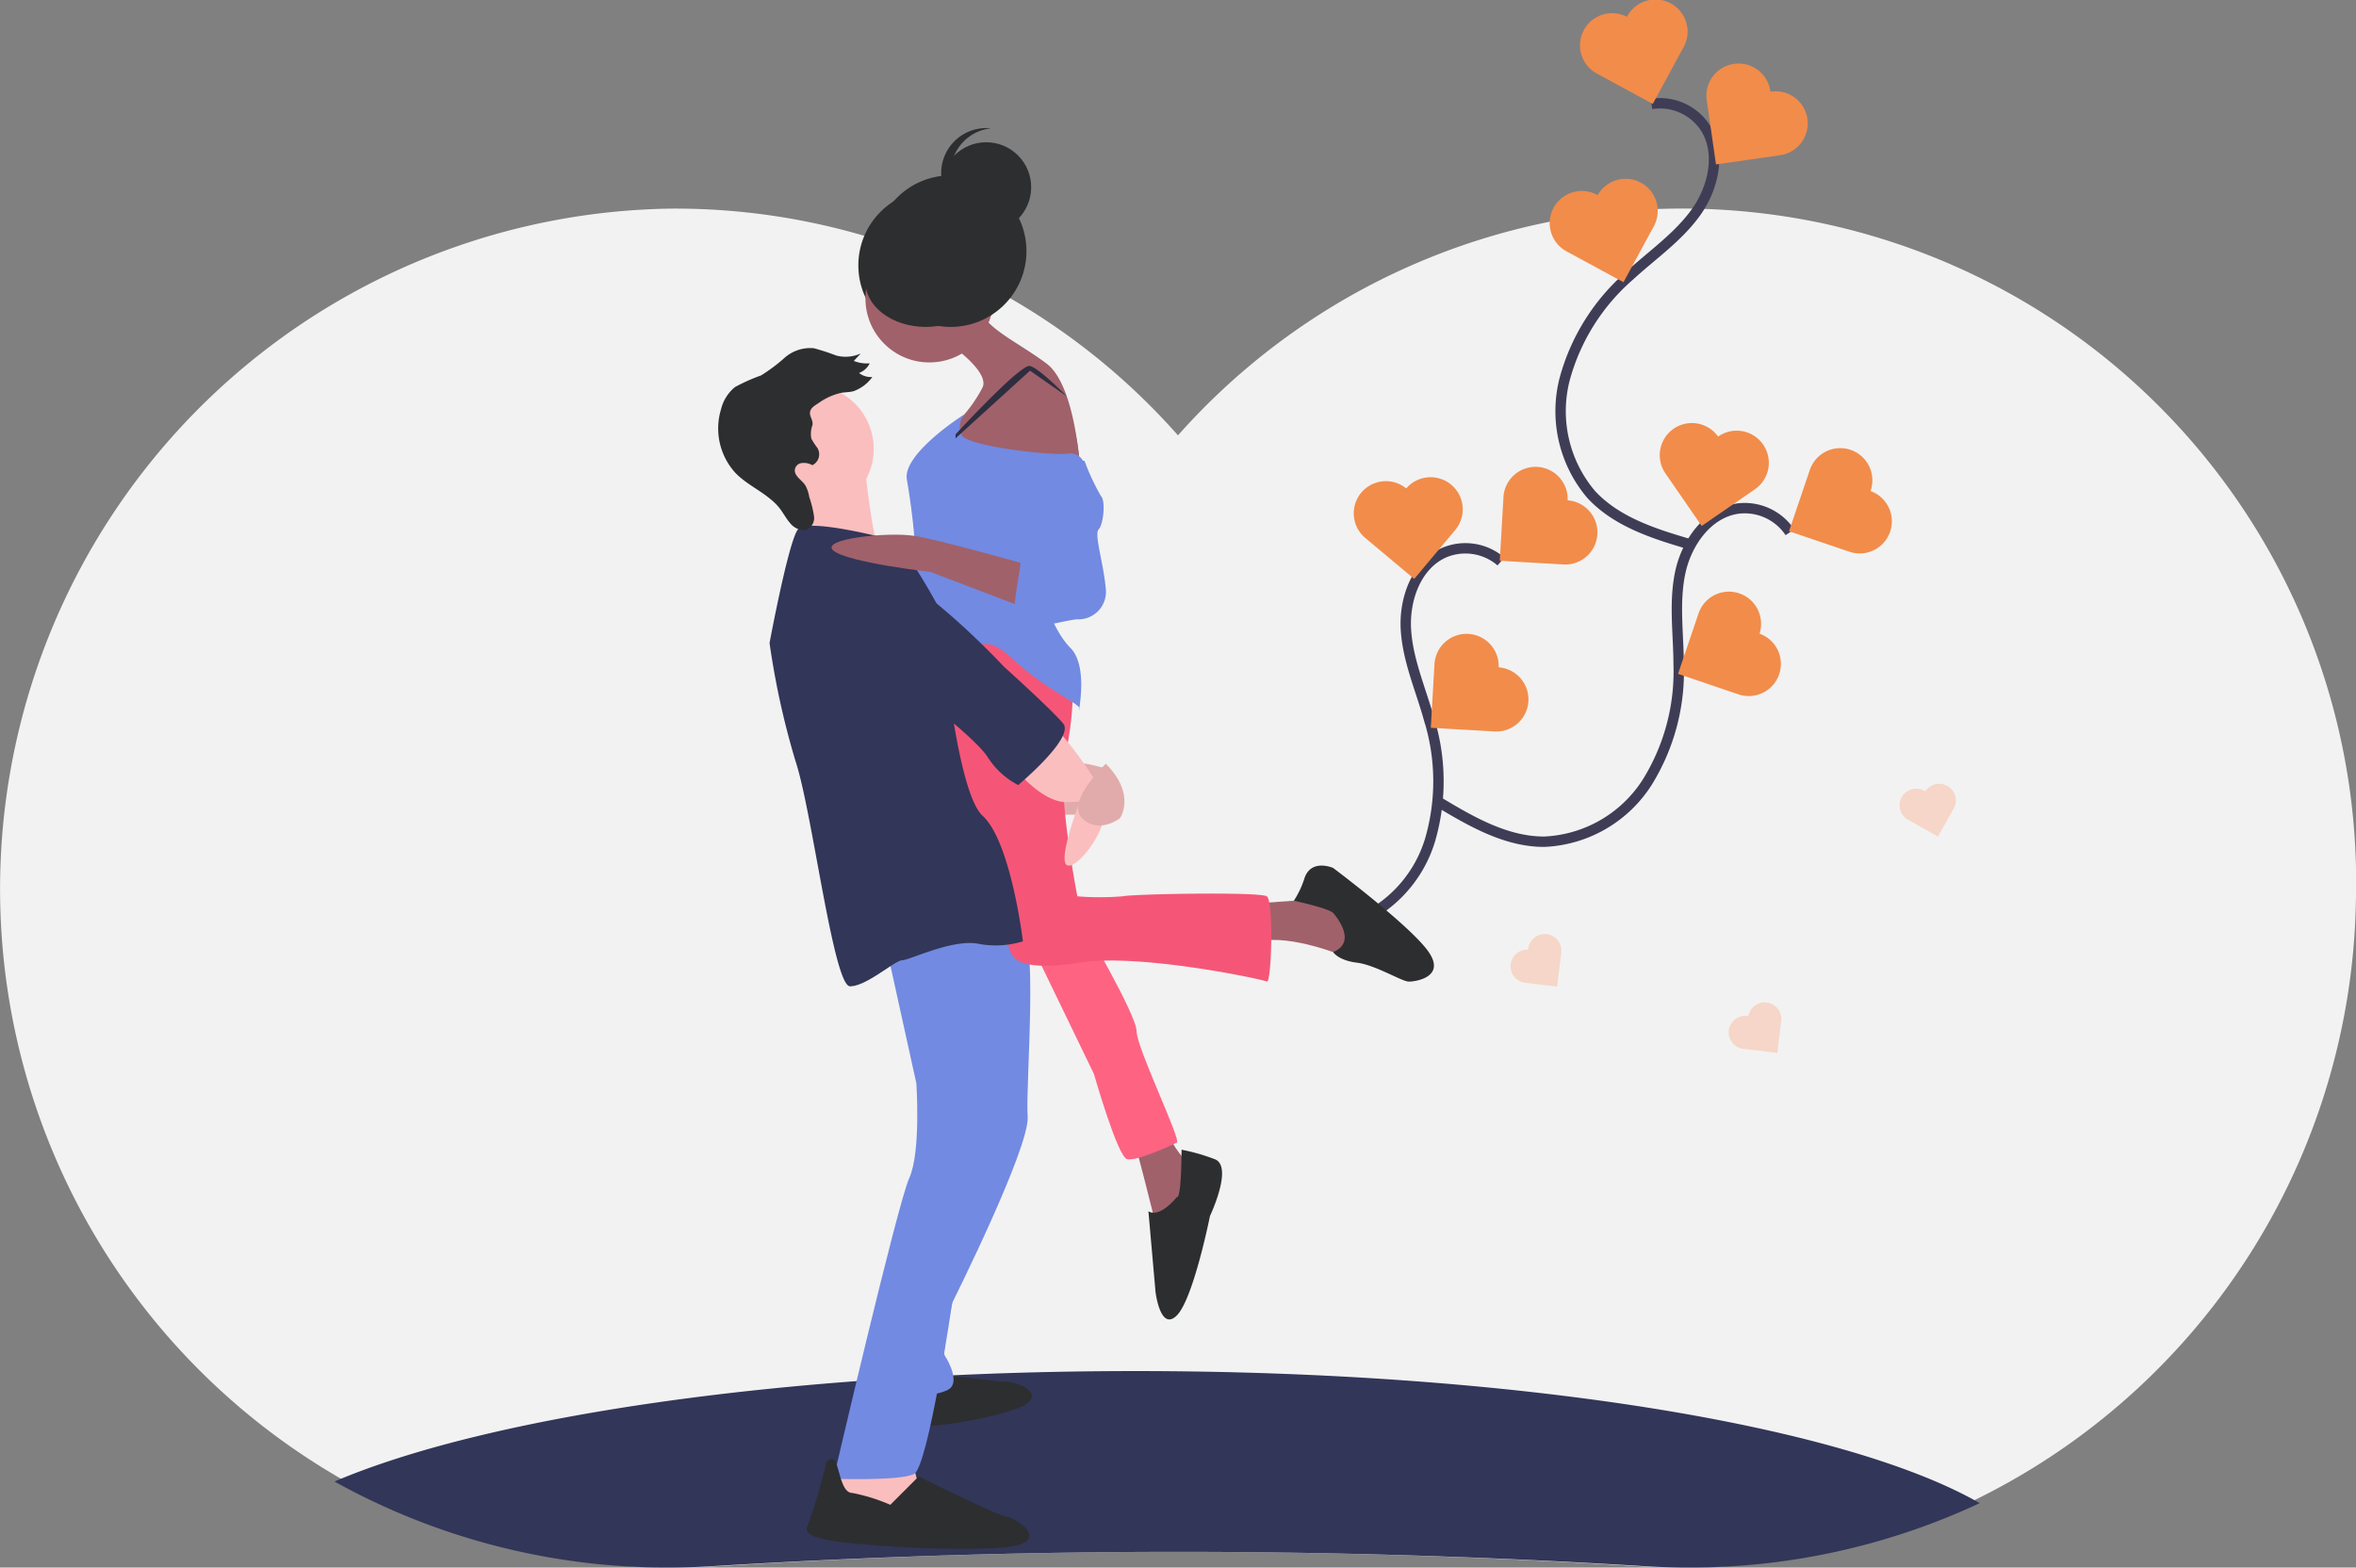<svg xmlns="http://www.w3.org/2000/svg" width="226.709" height="150.855" viewBox="0 0 226.709 150.855">
  <rect x="0" y="0" width="226.709" height="150.855" fill="#808080" stroke="none"/>
  <g id="undraw_love_xfcv" transform="translate(0 0)">
    <path id="Path_196" data-name="Path 196" d="M329.2,273.75a65.424,65.424,0,0,1-37.3,57.876,64.287,64.287,0,0,1-27.627,6.2q-2.061,0-4.092-.128a708.668,708.668,0,0,0-88.652,0q-2.03.126-4.092.128a64.266,64.266,0,0,1-31.653-8.282,65.488,65.488,0,0,1,31.35-122.5,64.572,64.572,0,0,1,48.721,21.821A64.85,64.85,0,0,1,329.2,273.75Z" transform="translate(-102.502 -186.969)" fill="#f2f2f2"/>
    <path id="Path_197" data-name="Path 197" d="M406.9,710.754a65.963,65.963,0,0,1-28.017,6.2q-2.09,0-4.15-.128a728.788,728.788,0,0,0-89.9,0q-2.059.127-4.15.128a65.892,65.892,0,0,1-32.1-8.282c14.818-6.33,43.762-10.629,77.042-10.629C362.44,698.04,393.95,703.3,406.9,710.754Z" transform="translate(-216.398 -566.097)" fill="#323659"/>
    <path id="Path_198" data-name="Path 198" d="M649.282,351.819a5.236,5.236,0,0,0-5.44-.862c-2.706,1.18-3.885,4.5-3.7,7.442s1.417,5.71,2.212,8.554a20.182,20.182,0,0,1,.094,11.721,12.386,12.386,0,0,1-8.017,8.143c-3.546.987-7.307,0-10.853-.99" transform="translate(-504.854 -297.783)" fill="none" stroke="#3f3d56" stroke-miterlimit="10" stroke-width="1"/>
    <path id="Path_199" data-name="Path 199" d="M742.427,319.2a3.092,3.092,0,0,0-6.173-.356l-.356,6.173,6.173.356a3.092,3.092,0,0,0,.356-6.173Z" transform="translate(-591.579 -271.05)" fill="#f28c4a"/>
    <path id="Path_200" data-name="Path 200" d="M713.295,389.741a3.092,3.092,0,0,0-6.173-.356l-.356,6.173,6.173.356a3.092,3.092,0,0,0,.356-6.173Z" transform="translate(-569.085 -325.519)" fill="#f28c4a"/>
    <path id="Path_201" data-name="Path 201" d="M679.177,321.505a3.092,3.092,0,0,0-3.971,4.74l4.74,3.971,3.971-4.74a3.092,3.092,0,0,0-4.74-3.971Z" transform="translate(-543.861 -274.501)" fill="#f28c4a"/>
    <path id="Path_202" data-name="Path 202" d="M743.776,335.9a5.236,5.236,0,0,0-5.014-2.28c-2.923.417-4.942,3.3-5.545,6.189s-.155,5.881-.146,8.834a20.184,20.184,0,0,1-3.032,11.323,12.386,12.386,0,0,1-9.9,5.713c-3.681.007-7.043-1.949-10.2-3.845" transform="translate(-571.54 -284.676)" fill="none" stroke="#3f3d56" stroke-miterlimit="10" stroke-width="1"/>
    <path id="Path_203" data-name="Path 203" d="M865.886,312.518a3.092,3.092,0,1,0-5.855-1.988l-1.988,5.855,5.855,1.987a3.092,3.092,0,0,0,1.988-5.855Z" transform="translate(-685.894 -265.261)" fill="#f28c4a"/>
    <path id="Path_204" data-name="Path 204" d="M819.016,372.752a3.092,3.092,0,0,0-5.855-1.988l-1.987,5.855,5.855,1.988a3.092,3.092,0,0,0,1.988-5.855Z" transform="translate(-649.703 -311.771)" fill="#f28c4a"/>
    <path id="Path_205" data-name="Path 205" d="M808.993,298.834a3.092,3.092,0,0,0-5.09,3.511l3.511,5.09,5.09-3.511a3.092,3.092,0,1,0-3.511-5.09Z" transform="translate(-643.667 -256.818)" fill="#f28c4a"/>
    <path id="Path_206" data-name="Path 206" d="M770.439,162.648a5.236,5.236,0,0,1,5.078,2.132c1.679,2.428.935,5.868-.777,8.273s-4.211,4.108-6.385,6.107a20.183,20.183,0,0,0-6.252,9.915,12.386,12.386,0,0,0,2.528,11.144c2.495,2.707,6.214,3.846,9.748,4.874" transform="translate(-611.527 -152.645)" fill="none" stroke="#3f3d56" stroke-miterlimit="10" stroke-width="1"/>
    <path id="Path_207" data-name="Path 207" d="M774.125,120.578a3.092,3.092,0,1,1,5.435,2.948l-2.948,5.435-5.435-2.948a3.092,3.092,0,0,1,2.948-5.435Z" transform="translate(-617.57 -118.96)" fill="#f28c4a"/>
    <path id="Path_208" data-name="Path 208" d="M761.745,195.889a3.092,3.092,0,0,1,5.435,2.948l-2.948,5.435-5.435-2.948a3.092,3.092,0,1,1,2.948-5.435Z" transform="translate(-608.011 -177.111)" fill="#f28c4a"/>
    <path id="Path_209" data-name="Path 209" d="M829.349,148.7a3.092,3.092,0,1,1,.88,6.12l-6.12.88-.88-6.12a3.092,3.092,0,1,1,6.12-.88Z" transform="translate(-658.987 -139.876)" fill="#f28c4a"/>
    <rect id="Rectangle_34" data-name="Rectangle 34" width="5.696" height="2.962" transform="translate(100.367 75.436)" fill="#fbbebe"/>
    <rect id="Rectangle_35" data-name="Rectangle 35" width="5.696" height="2.962" transform="translate(100.367 75.436)" opacity="0.1"/>
    <circle id="Ellipse_46" data-name="Ellipse 46" cx="7.291" cy="7.291" r="7.291" transform="translate(82.595 18.246)" fill="#2d2e30"/>
    <path id="Path_210" data-name="Path 210" d="M560.01,441.838s-2.279-.684-2.734-.456,1.595,2.051,1.595,2.051Z" transform="translate(-453.605 -367.883)" fill="#fbbebe"/>
    <path id="Path_211" data-name="Path 211" d="M560.01,441.838s-2.279-.684-2.734-.456,1.595,2.051,1.595,2.051Z" transform="translate(-453.605 -367.883)" opacity="0.1"/>
    <path id="Path_212" data-name="Path 212" d="M483.729,699.54s5.241.684,6.152.684,3.418.911,2.051,2.051-10.025,2.734-11.165,2.051-2.734-2.734-1.595-2.962A36.832,36.832,0,0,0,483.729,699.54Z" transform="translate(-393.045 -567.255)" fill="#2d2e30"/>
    <path id="Path_213" data-name="Path 213" d="M350.821,613.719,349,616.909l2.278,1.139,4.329.911L357.884,616l-.911-3.418Z" transform="translate(-269.479 -473.004)" fill="#fbbebe"/>
    <path id="Path_214" data-name="Path 214" d="M490.108,633.54s-2.962,12.532-2.506,13.215,1.367,2.506.456,3.19-4.557.911-4.557.911l1.139-6.608,1.595-7.975Z" transform="translate(-396.69 -516.293)" fill="#728ae2"/>
    <path id="Path_215" data-name="Path 215" d="M459.513,508.29l2.962,13.443s.456,6.608-.684,9.114-7.291,28.937-7.291,28.937,6.38.228,7.747-.456,3.673-16.466,3.673-16.466,7.492-14.978,7.264-17.94,1.132-18.009-.8-19.144S459.513,508.29,459.513,508.29Z" transform="translate(-374.297 -417.474)" fill="#728ae2"/>
    <path id="Path_216" data-name="Path 216" d="M451.241,739.548l2.734-2.734s7.291,3.646,8.43,3.873,3.646,2.051,1.139,2.734-11.848.228-14.127,0-6.835-.456-6.152-1.823a49.851,49.851,0,0,0,1.823-6.152s.63-.871,1,.248.6,2.714,1.508,2.714A17.42,17.42,0,0,1,451.241,739.548Z" transform="translate(-365.57 -594.731)" fill="#2d2e30"/>
    <path id="Path_217" data-name="Path 217" d="M629.144,499l6.38-.456,4.329,2.279-.456,2.734-1.823.456s-5.013-2.051-7.975-1.367S629.144,499,629.144,499Z" transform="translate(-508.384 -412.053)" fill="#a0616a"/>
    <path id="Path_218" data-name="Path 218" d="M652.7,489.1s2.506,2.741,0,3.763c0,0,.456.794,2.279,1.022s4.329,1.823,5.013,1.823,3.646-.456,1.823-2.962-9.114-7.975-9.114-7.975-2.051-.911-2.734.911a8.862,8.862,0,0,1-1.044,2.239S652.24,488.641,652.7,489.1Z" transform="translate(-524.417 -401.243)" fill="#2d2e30"/>
    <path id="Path_219" data-name="Path 219" d="M581.5,596.954s2.051,7.747,2.051,8.2,2.734-1.823,2.734-1.823l.456-4.1s-1.823-1.823-1.823-2.962S581.5,596.954,581.5,596.954Z" transform="translate(-472.361 -487.227)" fill="#a0616a"/>
    <path id="Path_220" data-name="Path 220" d="M590.234,609.1s-1.595,2.051-2.734,1.367l.683,7.747s.456,3.873,2.051,2.279,3.19-9.57,3.19-9.57,2.279-4.785.456-5.468a18.971,18.971,0,0,0-3.19-.911S590.69,609.325,590.234,609.1Z" transform="translate(-476.993 -493.901)" fill="#2d2e30"/>
    <path id="Path_221" data-name="Path 221" d="M534.5,509l6.836,14.127s2.278,7.975,3.19,8.2,4.329-1.367,4.785-1.595-3.873-9.114-3.873-10.709S540.2,508.54,540.2,508.54Z" transform="translate(-436.069 -419.775)" fill="#ff6584"/>
    <path id="Path_222" data-name="Path 222" d="M534.5,509l6.836,14.127s2.278,7.975,3.19,8.2,4.329-1.367,4.785-1.595-3.873-9.114-3.873-10.709S540.2,508.54,540.2,508.54Z" transform="translate(-436.069 -419.775)" fill="#f55677" opacity="0.1"/>
    <path id="Path_223" data-name="Path 223" d="M510.715,388.641a30.612,30.612,0,0,1-.684,7.975c-.911,3.19,1.139,13.671,1.139,13.671a26.777,26.777,0,0,0,4.329,0c.911-.228,13.215-.456,13.9,0s.456,8.43,0,8.2-12.3-2.734-18-1.823-6.38-.456-6.608-.911-4.1-12.76-4.1-12.76l-1.367-5.924-1.823-6.38,1.139-6.152Z" transform="translate(-407.5 -324.028)" fill="#f55677"/>
    <circle id="Ellipse_47" data-name="Ellipse 47" cx="6.152" cy="6.152" r="6.152" transform="translate(83.279 22.575)" fill="#a0616a"/>
    <circle id="Ellipse_48" data-name="Ellipse 48" cx="6.152" cy="6.152" r="6.152" transform="translate(71.772 37.044)" fill="#fbbebe"/>
    <path id="Path_224" data-name="Path 224" d="M502.5,251.377s4.1,2.734,3.418,4.329a14,14,0,0,1-2.506,3.418l-.228,2.506,3.418,1.139,8.658.456s-.456-7.747-3.19-9.8-5.924-3.418-6.38-5.241S502.5,251.377,502.5,251.377Z" transform="translate(-411.361 -218.435)" fill="#a0616a"/>
    <path id="Path_225" data-name="Path 225" d="M529.481,281.759a3.564,3.564,0,0,0-6.556.591,2.748,2.748,0,0,0,.264,2.22c1.595,2.734,2.734,4.785,2.734,4.785l5.013-.456A17.011,17.011,0,0,0,529.481,281.759Z" transform="translate(-427.037 -243.197)" fill="#a0616a"/>
    <path id="Path_226" data-name="Path 226" d="M490.95,293.954s-5.989,3.779-5.534,6.285a67.082,67.082,0,0,1,.911,8.43c0,1.595,1.6,6.608,3.873,7.519s2.279-1.595,5.468,1.367,6.608,4.329,6.38,4.785.911-4.1-.911-5.924-3.873-7.063-2.051-9.342,3.418-8.2,3.418-8.2a1.357,1.357,0,0,0-1.595-1.139c-1.367.228-9.8-.684-10.253-1.823A1.924,1.924,0,0,1,490.95,293.954Z" transform="translate(-398.15 -254.082)" fill="#728ae2"/>
    <path id="Path_227" data-name="Path 227" d="M506.055,280.1s6.253-6.811,7.165-6.583,3.536,2.924,3.536,2.924l-3.536-2.469-7.165,6.512Z" transform="translate(-414.106 -238.3)" fill="#2f2e41"/>
    <path id="Path_228" data-name="Path 228" d="M444.335,313.54s.856,9.216,2.023,10.076-8.858.633-8.858.633,2.279-7.063.911-7.975S444.335,313.54,444.335,313.54Z" transform="translate(-361.171 -269.205)" fill="#fbbebe"/>
    <path id="Path_229" data-name="Path 229" d="M438.892,342.284s-7.747-2.051-8.658-.911-2.734,10.937-2.734,10.937a76.853,76.853,0,0,0,2.506,11.392c1.595,4.785,3.646,21.646,5.24,21.646s4.329-2.506,5.013-2.506,4.785-2.051,7.291-1.595a8.872,8.872,0,0,0,4.329-.228s-1.139-9.57-3.873-12.076-4.1-19.823-4.1-19.823S440.032,341.828,438.892,342.284Z" transform="translate(-353.449 -290.43)" fill="#323659"/>
    <path id="Path_230" data-name="Path 230" d="M529.5,429.958s2.591,3.516,5.169,3.695l1.439-.049s-2.279,5.924-1.139,6.152,4.557-4.329,3.418-6.835a36.208,36.208,0,0,0-4.557-6.38Z" transform="translate(-432.209 -356.458)" fill="#fbbebe"/>
    <path id="Path_231" data-name="Path 231" d="M560.473,441.54s-3.873,3.646-2.278,5.241,3.646,0,3.646,0S563.435,444.5,560.473,441.54Z" transform="translate(-454.068 -368.041)" fill="#fbbebe"/>
    <path id="Path_232" data-name="Path 232" d="M560.473,441.54s-3.873,3.646-2.278,5.241,3.646,0,3.646,0S563.435,444.5,560.473,441.54Z" transform="translate(-454.068 -368.041)" opacity="0.1"/>
    <circle id="Ellipse_49" data-name="Ellipse 49" cx="7.291" cy="7.291" r="7.291" transform="translate(84.19 16.879)" fill="#2d2e30"/>
    <circle id="Ellipse_50" data-name="Ellipse 50" cx="4.329" cy="4.329" r="4.329" transform="translate(90.57 13.689)" fill="#2d2e30"/>
    <path id="Path_233" data-name="Path 233" d="M500.9,177.369a4.329,4.329,0,0,1,3.873-4.3,4.329,4.329,0,1,0,0,8.61,4.329,4.329,0,0,1-3.873-4.3Z" transform="translate(-409.421 -160.718)" fill="#2d2e30"/>
    <ellipse id="Ellipse_51" data-name="Ellipse 51" cx="5.81" cy="4.329" rx="5.81" ry="4.329" transform="translate(83.279 22.803)" fill="#2d2e30"/>
    <path id="Path_234" data-name="Path 234" d="M414.923,273.342a2.4,2.4,0,0,0-.109,1.3,6.857,6.857,0,0,0,.582.894,1.17,1.17,0,0,1-.484,1.662,1.628,1.628,0,0,0-1.119-.189.729.729,0,0,0-.565.79c.08.526.693.863,1.005,1.333a3.448,3.448,0,0,1,.381,1.13,10.1,10.1,0,0,1,.455,1.839,1.2,1.2,0,0,1-.878,1.352,1.761,1.761,0,0,1-1.435-.7c-.371-.422-.621-.922-.961-1.367-1.1-1.444-2.991-2.116-4.269-3.426a6.343,6.343,0,0,1-1.4-6.147,3.962,3.962,0,0,1,1.345-2.136,17.523,17.523,0,0,1,2.508-1.118,16.461,16.461,0,0,0,2.3-1.731,3.739,3.739,0,0,1,2.771-.887,22.181,22.181,0,0,1,2.152.7,3.482,3.482,0,0,0,2.373-.2l-.675.724a3.437,3.437,0,0,0,1.529.232,1.854,1.854,0,0,1-1.026.927,1.842,1.842,0,0,0,1.28.386,3.81,3.81,0,0,1-1.811,1.367c-.378.1-.79.093-1.18.157a5.991,5.991,0,0,0-2.211,1.006c-.357.226-.805.483-.8.953C414.688,272.586,415,272.9,414.923,273.342Z" transform="translate(-336.742 -232.43)" fill="#2d2e30"/>
    <path id="Path_235" data-name="Path 235" d="M455.552,355.417s-2.051,7.519,1.595,9.114,11.165,7.519,12.532,9.57a7.651,7.651,0,0,0,2.962,2.734s5.468-4.557,4.329-5.924-5.7-5.468-5.7-5.468S459.654,352.911,455.552,355.417Z" transform="translate(-374.666 -301.285)" fill="#323659"/>
    <path id="Path_236" data-name="Path 236" d="M472.559,347.693s-8.371-2.393-10.907-2.791-9.144.285-7.777,1.424,9.342,2.051,9.342,2.051l9.57,3.646Z" transform="translate(-373.673 -293.333)" fill="#a0616a"/>
    <path id="Path_237" data-name="Path 237" d="M532.124,314.224s.684,4.557.684,6.152,1.139,2.962.228,2.962-1.595-.911-1.595,0-1.367,6.38,0,6.38,4.785-.911,5.468-.911a2.652,2.652,0,0,0,2.734-2.962c-.228-2.506-1.139-5.241-.684-5.7s.684-2.734.228-3.19a21.261,21.261,0,0,1-1.595-3.418Z" transform="translate(-433.238 -269.205)" fill="#728ae2"/>
    <g id="Group_25" data-name="Group 25" transform="translate(145.259 89.99)" opacity="0.3">
      <path id="Path_238" data-name="Path 238" d="M741.813,515.322a1.6,1.6,0,0,0-.381,3.171l3.171.381.381-3.171a1.6,1.6,0,1,0-3.171-.381Z" transform="translate(-740.025 -513.915)" fill="#ff9563"/>
    </g>
    <g id="Group_26" data-name="Group 26" transform="translate(182.883 75.346)" opacity="0.3">
      <path id="Path_239" data-name="Path 239" d="M907.529,450.457a1.6,1.6,0,1,0-1.568,2.782l2.782,1.568,1.568-2.782a1.6,1.6,0,0,0-2.782-1.568Z" transform="translate(-905.148 -449.644)" fill="#ff9563"/>
    </g>
    <g id="Group_27" data-name="Group 27" transform="translate(166.449 96.37)" opacity="0.3">
      <path id="Path_240" data-name="Path 240" d="M834.813,543.322a1.6,1.6,0,1,0-.381,3.171l3.171.381.381-3.171a1.6,1.6,0,0,0-3.171-.381Z" transform="translate(-833.025 -541.915)" fill="#ff9563"/>
    </g>
  </g>
</svg>
